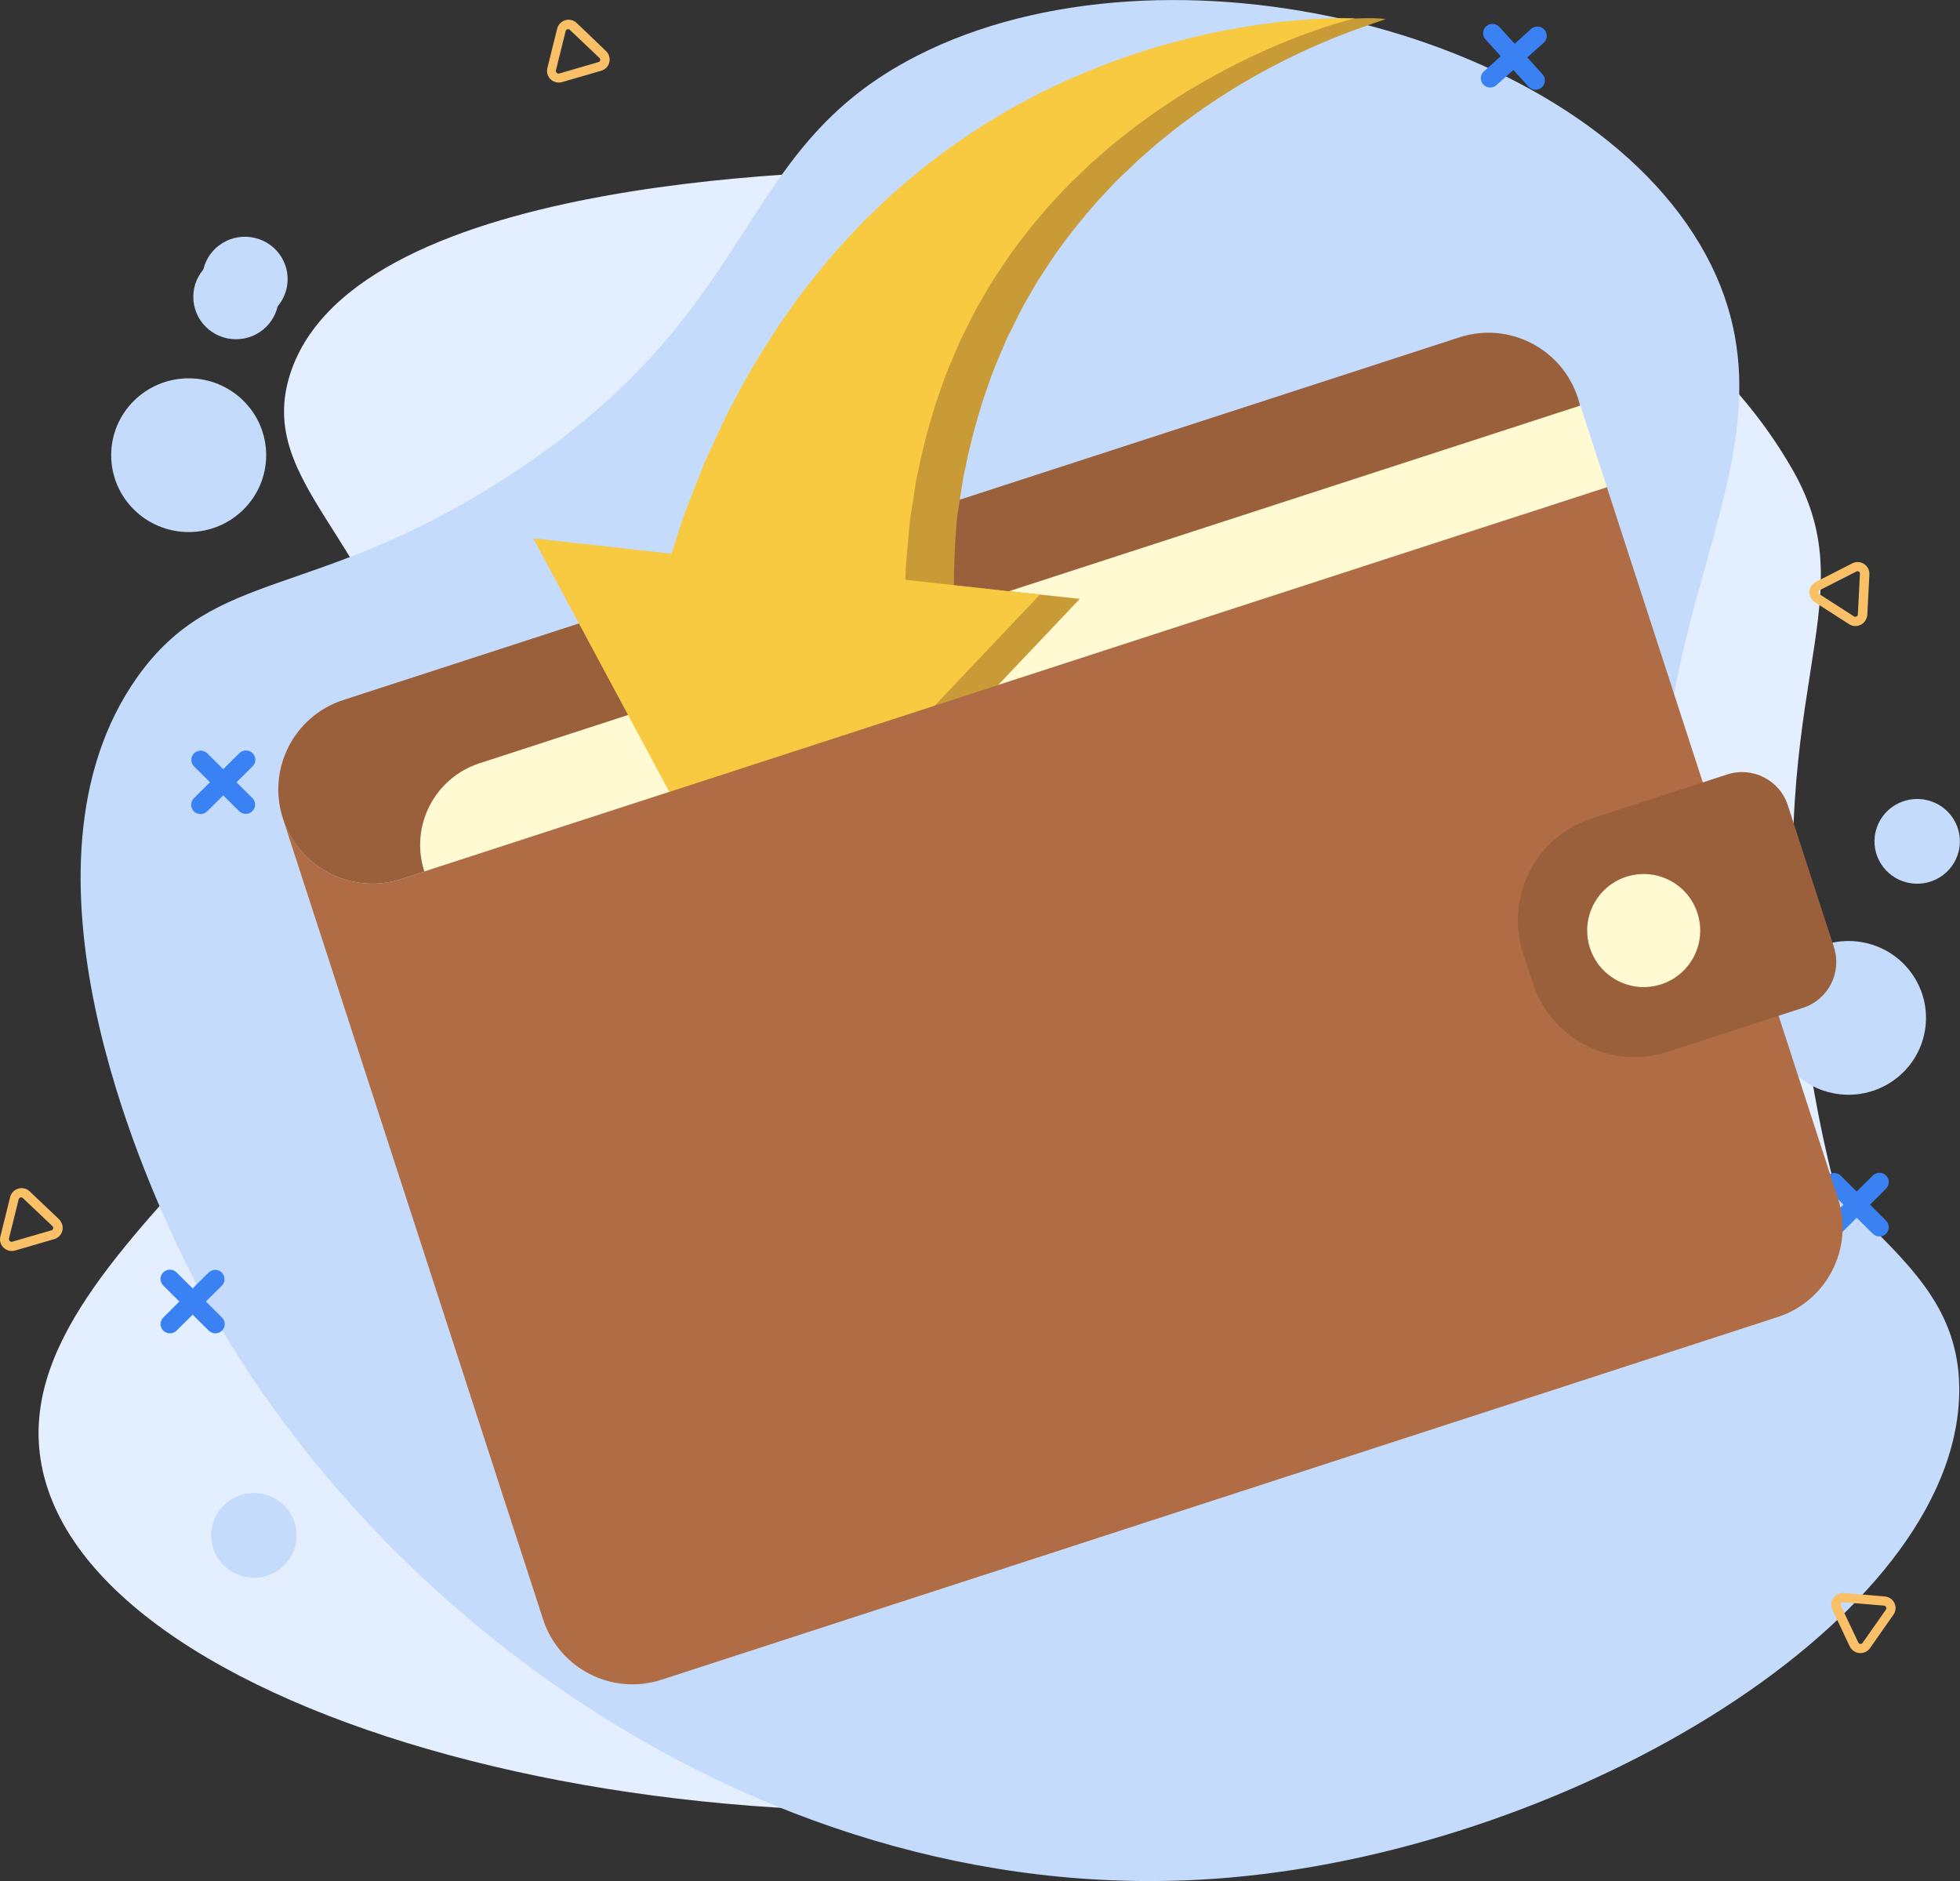 <svg width="198" height="190" viewBox="0 0 198 190" fill="none" xmlns="http://www.w3.org/2000/svg">
<rect x="0" y="0" width="198" height="190" fill="#333333" stroke="none"/>
<g style="mix-blend-mode:luminosity" clip-path="url(#clip0_415_12665)">
<path d="M41.398 72.236C38.924 54.705 25.677 48.982 29.324 37.738C35.95 17.301 85.904 17.178 94.054 17.134C120.508 17.055 163.42 16.933 181.012 47.318C189.117 61.321 177.281 69.64 182.462 105.297C185.535 126.46 189.959 129.017 187.776 138.357C181.18 166.549 132.849 177.519 125.922 179.094C74.34 190.8 9.14 174.481 4.191 147.948C-0.218 124.213 46.307 106.995 41.398 72.236Z" fill="#E3EEFF"/>
<path d="M17.73 125.42C14.86 119.226 0.237 87.628 13.865 68.403C21.783 57.242 31.729 60.742 51.062 48.28C77.383 31.313 73.716 15.293 92.629 5.639C117.786 -7.22 160.001 2.954 172.337 25.762C184.263 47.814 159.803 66.057 171.348 98.593C180.052 123.074 198.227 124.929 197.921 140.757C197.47 163.585 159.145 186.525 124.491 189.632C77.284 193.867 34.441 161.504 17.73 125.42Z" fill="#C4DBFB"/>
<path d="M194.464 104.06C195.157 99.827 192.259 95.839 187.991 95.152C183.724 94.465 179.702 97.339 179.01 101.572C178.317 105.805 181.215 109.793 185.483 110.48C189.75 111.167 193.771 108.293 194.464 104.06Z" fill="#C4DBFB"/>
<path d="M28.942 29.176C29.489 26.876 28.053 24.571 25.733 24.028C23.414 23.485 21.09 24.909 20.543 27.21C19.995 29.51 21.431 31.815 23.751 32.358C26.07 32.901 28.394 31.477 28.942 29.176Z" fill="#C4DBFB"/>
<path d="M19.061 53.743C23.384 53.743 26.889 50.267 26.889 45.978C26.889 41.69 23.384 38.214 19.061 38.214C14.737 38.214 11.232 41.69 11.232 45.978C11.232 50.267 14.737 53.743 19.061 53.743Z" fill="#C4DBFB"/>
<path d="M23.841 34.268C26.224 34.268 28.156 32.352 28.156 29.988C28.156 27.624 26.224 25.708 23.841 25.708C21.458 25.708 19.526 27.624 19.526 29.988C19.526 32.352 21.458 34.268 23.841 34.268Z" fill="#C4DBFB"/>
<path d="M25.648 159.369C28.031 159.369 29.962 157.453 29.962 155.089C29.962 152.725 28.031 150.809 25.648 150.809C23.264 150.809 21.332 152.725 21.332 155.089C21.332 157.453 23.264 159.369 25.648 159.369Z" fill="#C4DBFB"/>
<path d="M197.874 85.968C198.422 83.667 196.985 81.362 194.666 80.819C192.347 80.276 190.023 81.701 189.475 84.002C188.928 86.302 190.364 88.607 192.683 89.15C195.003 89.693 197.327 88.268 197.874 85.968Z" fill="#C4DBFB"/>
<path d="M20.798 131.467L22.426 129.852C22.595 129.675 22.687 129.439 22.683 129.195C22.68 128.951 22.581 128.718 22.407 128.546C22.233 128.373 21.998 128.275 21.752 128.271C21.506 128.268 21.269 128.36 21.09 128.527L19.462 130.142L17.834 128.527C17.657 128.351 17.416 128.251 17.165 128.251C16.914 128.25 16.673 128.349 16.495 128.524C16.317 128.7 16.217 128.939 16.217 129.188C16.216 129.437 16.316 129.676 16.493 129.852L18.121 131.467L16.498 133.082C16.41 133.168 16.339 133.271 16.292 133.385C16.244 133.499 16.219 133.621 16.219 133.744C16.219 133.867 16.244 133.989 16.292 134.103C16.339 134.217 16.41 134.32 16.498 134.407C16.675 134.582 16.915 134.681 17.166 134.681C17.416 134.681 17.657 134.582 17.834 134.407L19.462 132.797L21.085 134.407C21.173 134.494 21.278 134.564 21.394 134.611C21.509 134.658 21.633 134.682 21.758 134.682C21.882 134.683 22.005 134.659 22.12 134.612C22.235 134.564 22.339 134.495 22.426 134.407C22.514 134.32 22.584 134.217 22.632 134.103C22.68 133.989 22.704 133.867 22.704 133.744C22.704 133.621 22.68 133.499 22.632 133.385C22.584 133.271 22.514 133.168 22.426 133.082L20.798 131.467Z" fill="#3A81F3"/>
<path d="M188.905 121.68L190.533 120.065C190.71 119.889 190.809 119.65 190.809 119.401C190.809 119.152 190.708 118.913 190.531 118.738C190.353 118.562 190.112 118.463 189.861 118.464C189.61 118.464 189.369 118.564 189.192 118.74L187.564 120.355L185.936 118.74C185.757 118.573 185.52 118.481 185.274 118.485C185.028 118.488 184.793 118.587 184.619 118.759C184.445 118.932 184.346 119.164 184.342 119.408C184.339 119.652 184.431 119.888 184.6 120.065L186.228 121.68L184.6 123.295C184.512 123.381 184.442 123.485 184.394 123.598C184.346 123.712 184.321 123.834 184.321 123.957C184.321 124.081 184.346 124.203 184.394 124.316C184.442 124.43 184.512 124.533 184.6 124.62C184.687 124.708 184.791 124.778 184.906 124.825C185.02 124.872 185.144 124.896 185.268 124.895C185.393 124.895 185.517 124.871 185.632 124.824C185.748 124.777 185.853 124.708 185.941 124.62L187.564 123.01L189.192 124.62C189.369 124.796 189.609 124.894 189.86 124.894C190.111 124.894 190.351 124.796 190.528 124.62C190.616 124.533 190.686 124.43 190.734 124.316C190.782 124.203 190.807 124.081 190.807 123.957C190.807 123.834 190.782 123.712 190.734 123.598C190.686 123.485 190.616 123.381 190.528 123.295L188.905 121.68Z" fill="#3A81F3"/>
<path d="M154.286 5.806L155.993 4.275C156.16 4.103 156.254 3.875 156.257 3.636C156.261 3.398 156.173 3.167 156.012 2.991C155.85 2.814 155.628 2.704 155.388 2.684C155.149 2.664 154.911 2.734 154.722 2.881L153.014 4.417L151.471 2.724C151.387 2.632 151.287 2.558 151.175 2.505C151.062 2.452 150.941 2.421 150.817 2.415C150.693 2.409 150.569 2.427 150.452 2.468C150.334 2.509 150.227 2.573 150.134 2.655C150.042 2.738 149.967 2.837 149.914 2.949C149.86 3.06 149.83 3.18 149.823 3.304C149.817 3.427 149.835 3.55 149.876 3.666C149.918 3.782 149.982 3.889 150.065 3.98L151.609 5.679L149.907 7.205C149.814 7.287 149.738 7.387 149.684 7.498C149.631 7.609 149.6 7.73 149.593 7.853C149.587 7.976 149.605 8.1 149.647 8.216C149.689 8.332 149.754 8.439 149.838 8.53C149.92 8.622 150.02 8.697 150.133 8.75C150.245 8.803 150.367 8.834 150.491 8.839C150.615 8.846 150.739 8.828 150.856 8.787C150.974 8.746 151.081 8.682 151.174 8.599L152.881 7.067L154.42 8.761C154.592 8.943 154.827 9.054 155.078 9.07C155.265 9.078 155.45 9.031 155.609 8.935C155.769 8.839 155.897 8.698 155.977 8.531C156.057 8.363 156.085 8.176 156.058 7.992C156.031 7.809 155.95 7.637 155.825 7.499L154.286 5.806Z" fill="#3A81F3"/>
<path d="M23.891 79.019L25.519 77.405C25.696 77.228 25.795 76.989 25.795 76.74C25.794 76.491 25.694 76.253 25.516 76.077C25.338 75.901 25.097 75.803 24.846 75.803C24.595 75.804 24.355 75.903 24.178 76.079L22.55 77.694L20.922 76.075C20.743 75.907 20.505 75.816 20.259 75.819C20.013 75.823 19.779 75.921 19.605 76.094C19.431 76.266 19.332 76.499 19.328 76.743C19.324 76.987 19.417 77.222 19.586 77.4L21.214 79.014L19.586 80.629C19.41 80.806 19.311 81.044 19.311 81.292C19.311 81.54 19.41 81.778 19.586 81.954C19.764 82.13 20.005 82.229 20.256 82.229C20.507 82.229 20.748 82.13 20.927 81.954L22.55 80.344L24.178 81.954C24.357 82.122 24.594 82.213 24.84 82.21C25.086 82.206 25.321 82.108 25.494 81.935C25.668 81.763 25.768 81.53 25.771 81.286C25.775 81.042 25.683 80.807 25.514 80.629L23.891 79.019Z" fill="#3A81F3"/>
<path d="M6.16 123.422C6.243 123.554 6.298 123.701 6.322 123.855C6.345 124.008 6.338 124.165 6.299 124.316C6.25 124.517 6.148 124.701 6.004 124.85C5.86 124.999 5.678 125.108 5.478 125.165L1.519 126.318C1.319 126.375 1.107 126.38 0.905 126.331C0.703 126.281 0.518 126.18 0.368 126.038C0.217 125.895 0.107 125.716 0.049 125.518C-0.01 125.32 -0.015 125.11 0.034 124.909L1.024 120.914C1.073 120.713 1.175 120.528 1.32 120.378C1.465 120.228 1.646 120.119 1.847 120.061C2.048 120.003 2.261 119.999 2.464 120.049C2.667 120.099 2.853 120.201 3.003 120.345L5.997 123.187C6.061 123.258 6.116 123.337 6.16 123.422ZM0.955 125.317C0.966 125.335 0.979 125.351 0.994 125.366C1.025 125.397 1.064 125.419 1.107 125.43C1.15 125.44 1.195 125.438 1.237 125.425L5.195 124.276C5.238 124.264 5.277 124.241 5.308 124.209C5.339 124.177 5.36 124.138 5.371 124.095C5.381 124.052 5.38 124.007 5.368 123.965C5.355 123.923 5.332 123.885 5.299 123.854L2.306 121.017C2.274 120.987 2.235 120.964 2.193 120.954C2.15 120.943 2.105 120.943 2.063 120.955C2.021 120.967 1.982 120.99 1.952 121.022C1.921 121.053 1.9 121.093 1.89 121.135L0.9 125.125C0.897 125.161 0.902 125.196 0.915 125.23C0.928 125.263 0.948 125.293 0.975 125.317H0.955Z" fill="#F9C067"/>
<path d="M61.414 5.399C61.497 5.532 61.551 5.68 61.575 5.834C61.599 5.988 61.591 6.146 61.553 6.297C61.506 6.498 61.405 6.683 61.262 6.832C61.118 6.982 60.937 7.09 60.736 7.146L56.778 8.295C56.578 8.352 56.366 8.356 56.164 8.307C55.962 8.258 55.777 8.157 55.626 8.014C55.476 7.872 55.366 7.692 55.308 7.494C55.249 7.296 55.244 7.087 55.293 6.886L56.283 2.896C56.332 2.695 56.434 2.51 56.578 2.36C56.723 2.21 56.904 2.1 57.104 2.042C57.304 1.982 57.516 1.977 57.719 2.026C57.922 2.075 58.108 2.177 58.257 2.321L61.226 5.163C61.297 5.235 61.36 5.314 61.414 5.399ZM56.209 7.313C56.219 7.334 56.235 7.352 56.253 7.367C56.285 7.397 56.324 7.419 56.366 7.429C56.409 7.439 56.453 7.438 56.496 7.426L60.454 6.272C60.497 6.261 60.536 6.239 60.567 6.207C60.598 6.176 60.62 6.137 60.63 6.094C60.641 6.052 60.64 6.007 60.627 5.965C60.614 5.923 60.591 5.885 60.558 5.855L57.564 3.014C57.532 2.984 57.492 2.963 57.448 2.952C57.405 2.942 57.36 2.943 57.317 2.955C57.275 2.967 57.236 2.991 57.206 3.022C57.175 3.054 57.154 3.094 57.144 3.136L56.154 7.126C56.15 7.16 56.152 7.193 56.161 7.225C56.171 7.258 56.187 7.287 56.209 7.313Z" fill="#F9C067"/>
<path d="M188.702 166.702C188.563 166.818 188.399 166.902 188.222 166.945C188.045 166.989 187.861 166.991 187.683 166.953C187.505 166.915 187.338 166.836 187.196 166.723C187.053 166.611 186.939 166.468 186.861 166.304L185.099 162.584C185.011 162.397 184.974 162.19 184.992 161.985C185.009 161.779 185.081 161.581 185.2 161.412C185.318 161.242 185.48 161.107 185.668 161.019C185.857 160.931 186.065 160.893 186.272 160.91L190.404 161.259C190.612 161.275 190.812 161.346 190.983 161.464C191.155 161.582 191.291 161.743 191.38 161.931C191.468 162.118 191.505 162.325 191.487 162.531C191.468 162.737 191.395 162.935 191.275 163.104L188.91 166.476C188.852 166.561 188.782 166.637 188.702 166.702ZM186.01 161.892L185.965 161.941C185.943 161.979 185.932 162.022 185.932 162.066C185.932 162.11 185.943 162.153 185.965 162.191L187.727 165.912C187.746 165.952 187.775 165.986 187.811 166.011C187.848 166.036 187.891 166.051 187.935 166.054C187.978 166.058 188.022 166.05 188.062 166.031C188.101 166.012 188.134 165.982 188.158 165.946L190.528 162.574C190.551 162.537 190.563 162.495 190.563 162.451C190.563 162.408 190.551 162.366 190.528 162.329C190.511 162.289 190.482 162.254 190.447 162.229C190.411 162.204 190.369 162.189 190.325 162.186L186.193 161.838C186.16 161.834 186.127 161.837 186.096 161.847C186.065 161.856 186.035 161.871 186.01 161.892Z" fill="#F9C067"/>
<path d="M188.563 62.416C188.518 62.565 188.442 62.703 188.341 62.822C188.24 62.941 188.115 63.038 187.975 63.108C187.79 63.202 187.583 63.247 187.375 63.236C187.168 63.226 186.966 63.161 186.792 63.049L183.328 60.821C183.153 60.708 183.011 60.552 182.916 60.368C182.822 60.184 182.777 59.979 182.788 59.772C182.798 59.566 182.863 59.366 182.976 59.193C183.089 59.019 183.247 58.878 183.432 58.784L187.119 56.904C187.304 56.81 187.512 56.766 187.72 56.776C187.928 56.787 188.13 56.851 188.305 56.964C188.48 57.076 188.622 57.233 188.717 57.417C188.812 57.601 188.856 57.807 188.846 58.013L188.638 62.116C188.628 62.219 188.603 62.32 188.563 62.416ZM183.714 59.751C183.713 59.773 183.713 59.796 183.714 59.819C183.713 59.863 183.723 59.907 183.744 59.946C183.764 59.984 183.795 60.017 183.833 60.04L187.297 62.268C187.335 62.29 187.379 62.302 187.423 62.302C187.467 62.302 187.511 62.29 187.549 62.268C187.588 62.249 187.621 62.22 187.645 62.184C187.669 62.148 187.682 62.105 187.683 62.062L187.89 57.954C187.892 57.911 187.882 57.868 187.862 57.829C187.843 57.791 187.813 57.758 187.777 57.733C187.738 57.712 187.695 57.701 187.65 57.701C187.606 57.701 187.563 57.712 187.524 57.733L183.838 59.608C183.779 59.638 183.735 59.689 183.714 59.751Z" fill="#F9C067"/>
<g style="mix-blend-mode:luminosity">
<path d="M34.68 70.709C29.687 72.332 26.958 77.689 28.581 82.683C30.204 87.677 35.56 90.407 40.553 88.785L153.294 52.153C158.288 50.531 161.016 45.174 159.394 40.179C157.771 35.185 152.414 32.455 147.421 34.078L34.68 70.709Z" fill="#9A5F3B"/>
<path d="M42.869 88.033L162.33 49.218L159.648 40.964L48.439 77.098C43.881 78.579 41.388 83.474 42.869 88.033Z" fill="#FFFAD1"/>
<path d="M79.077 92.139L74.318 92.484L72.591 55.601C72.804 54.955 73.023 54.286 73.255 53.571C73.831 51.656 74.708 49.525 75.619 47.22C76.042 46.065 76.649 44.889 77.198 43.67C77.481 43.064 77.769 42.45 78.058 41.821C78.341 41.194 78.707 40.582 79.037 39.947C80.345 37.415 81.906 34.834 83.625 32.262C84.541 30.997 85.401 29.693 86.396 28.45C86.895 27.835 87.399 27.211 87.903 26.587C88.4 25.966 88.912 25.347 89.469 24.755C90.567 23.569 91.619 22.349 92.822 21.24L94.573 19.557C95.175 19.014 95.8 18.498 96.414 17.971C98.848 15.858 101.476 14.006 104.088 12.314C105.432 11.519 106.719 10.68 108.072 9.995C108.745 9.64 109.402 9.282 110.06 8.946C110.73 8.627 111.396 8.317 112.054 8.002C112.703 7.683 113.372 7.4 114.032 7.134C114.69 6.861 115.333 6.587 115.982 6.332C117.294 5.859 118.549 5.363 119.806 4.98C122.293 4.152 124.69 3.56 126.892 3.061C131.314 2.116 134.304 2.002 136.885 1.871C138.952 1.766 139.989 1.924 139.989 1.924C139.989 1.924 139.782 2.002 137.812 2.683C135.41 3.511 132.043 4.856 128.269 6.856C126.392 7.875 124.394 9.018 122.4 10.38C121.388 11.028 120.406 11.785 119.385 12.513C118.885 12.895 118.397 13.293 117.894 13.69C117.392 14.087 116.896 14.482 116.414 14.921C115.929 15.347 115.443 15.773 114.952 16.202C114.481 16.651 114.013 17.107 113.53 17.561C112.563 18.448 111.695 19.457 110.779 20.411C109.038 22.416 107.367 24.483 105.93 26.697L104.851 28.337L103.875 30.033C103.194 31.135 102.661 32.321 102.088 33.449C101.787 34.004 101.54 34.59 101.299 35.174C101.056 35.752 100.811 36.324 100.572 36.893C100.094 38.032 99.738 39.214 99.33 40.329C98.612 42.618 98.003 44.835 97.579 46.989C97.472 47.528 97.332 48.035 97.256 48.563C97.174 49.094 97.094 49.609 97.02 50.123C96.879 51.148 96.669 52.096 96.615 53.063C96.446 54.968 96.374 57.555 96.36 59.124L109.082 60.493L79.099 92.139L79.077 92.139Z" fill="#C99B36"/>
<path d="M74.316 92.477L53.867 54.375L67.827 55.933C68.04 55.287 68.259 54.618 68.491 53.903C69.067 51.988 69.945 49.857 70.856 47.552C71.278 46.397 71.885 45.221 72.434 44.002C72.718 43.396 73.005 42.782 73.295 42.153C73.578 41.526 73.944 40.914 74.273 40.279C75.582 37.747 77.142 35.166 78.861 32.594C79.777 31.329 80.638 30.025 81.632 28.782C82.132 28.167 82.635 27.543 83.139 26.92C83.636 26.298 84.146 25.672 84.705 25.087C85.804 23.901 86.856 22.681 88.058 21.573L89.81 19.889C90.411 19.346 91.036 18.83 91.65 18.303C94.084 16.191 96.712 14.338 99.324 12.646C100.668 11.851 101.955 11.012 103.309 10.327C103.981 9.972 104.638 9.615 105.296 9.279C105.967 8.959 106.633 8.649 107.29 8.334C107.94 8.015 108.608 7.732 109.268 7.466C109.926 7.194 110.569 6.919 111.219 6.664C112.531 6.191 113.785 5.695 115.043 5.312C117.529 4.484 119.926 3.892 122.128 3.394C126.55 2.448 130.247 2.06 132.833 1.92C135.414 1.768 136.881 1.859 136.881 1.859C136.881 1.859 135.446 2.175 133.046 3.009C130.642 3.83 127.278 5.182 123.504 7.182C121.626 8.2 119.626 9.338 117.634 10.706C116.622 11.354 115.64 12.111 114.619 12.839C114.119 13.22 113.631 13.619 113.129 14.016C112.626 14.413 112.13 14.807 111.649 15.246C111.163 15.673 110.678 16.099 110.186 16.528C109.715 16.977 109.247 17.433 108.764 17.887C107.797 18.774 106.929 19.783 106.013 20.737C104.272 22.742 102.601 24.809 101.164 27.023L100.085 28.663L99.109 30.359C98.428 31.461 97.895 32.646 97.322 33.775C97.022 34.33 96.774 34.916 96.533 35.5C96.29 36.078 96.045 36.65 95.806 37.219C95.329 38.358 94.972 39.54 94.564 40.655C93.846 42.944 93.238 45.16 92.814 47.315C92.706 47.854 92.566 48.361 92.49 48.889C92.408 49.42 92.328 49.935 92.254 50.449C92.113 51.473 91.904 52.422 91.849 53.389C91.68 55.294 91.477 56.991 91.463 58.56L105.041 60.077L74.339 92.463L74.316 92.477Z" fill="#F7CA41"/>
<path d="M28.59 82.712L54.861 163.566C56.484 168.56 61.84 171.29 66.834 169.668L179.575 133.036C184.568 131.414 187.297 126.057 185.674 121.062L162.33 49.217L40.553 88.785C35.575 90.403 30.223 87.687 28.59 82.712Z" fill="#B06C45"/>
<path d="M174.484 78.229L160.804 82.674C155.128 84.519 152.022 90.616 153.867 96.293L154.846 99.305C156.69 104.982 162.787 108.089 168.462 106.245L182.143 101.8C184.698 100.97 186.094 98.229 185.264 95.674L180.61 81.351C179.78 78.796 177.039 77.399 174.484 78.229Z" fill="#9A5F3B"/>
<path d="M171.476 92.233C172.45 95.231 170.809 98.452 167.812 99.426C164.814 100.4 161.593 98.758 160.619 95.76C159.645 92.762 161.286 89.54 164.283 88.566C167.281 87.593 170.502 89.234 171.476 92.233Z" fill="#FFFAD1"/>
</g>
</g>
<defs>
<clipPath id="clip0_415_12665">
<rect width="198" height="190" fill="white"/>
</clipPath>
</defs>
</svg>

